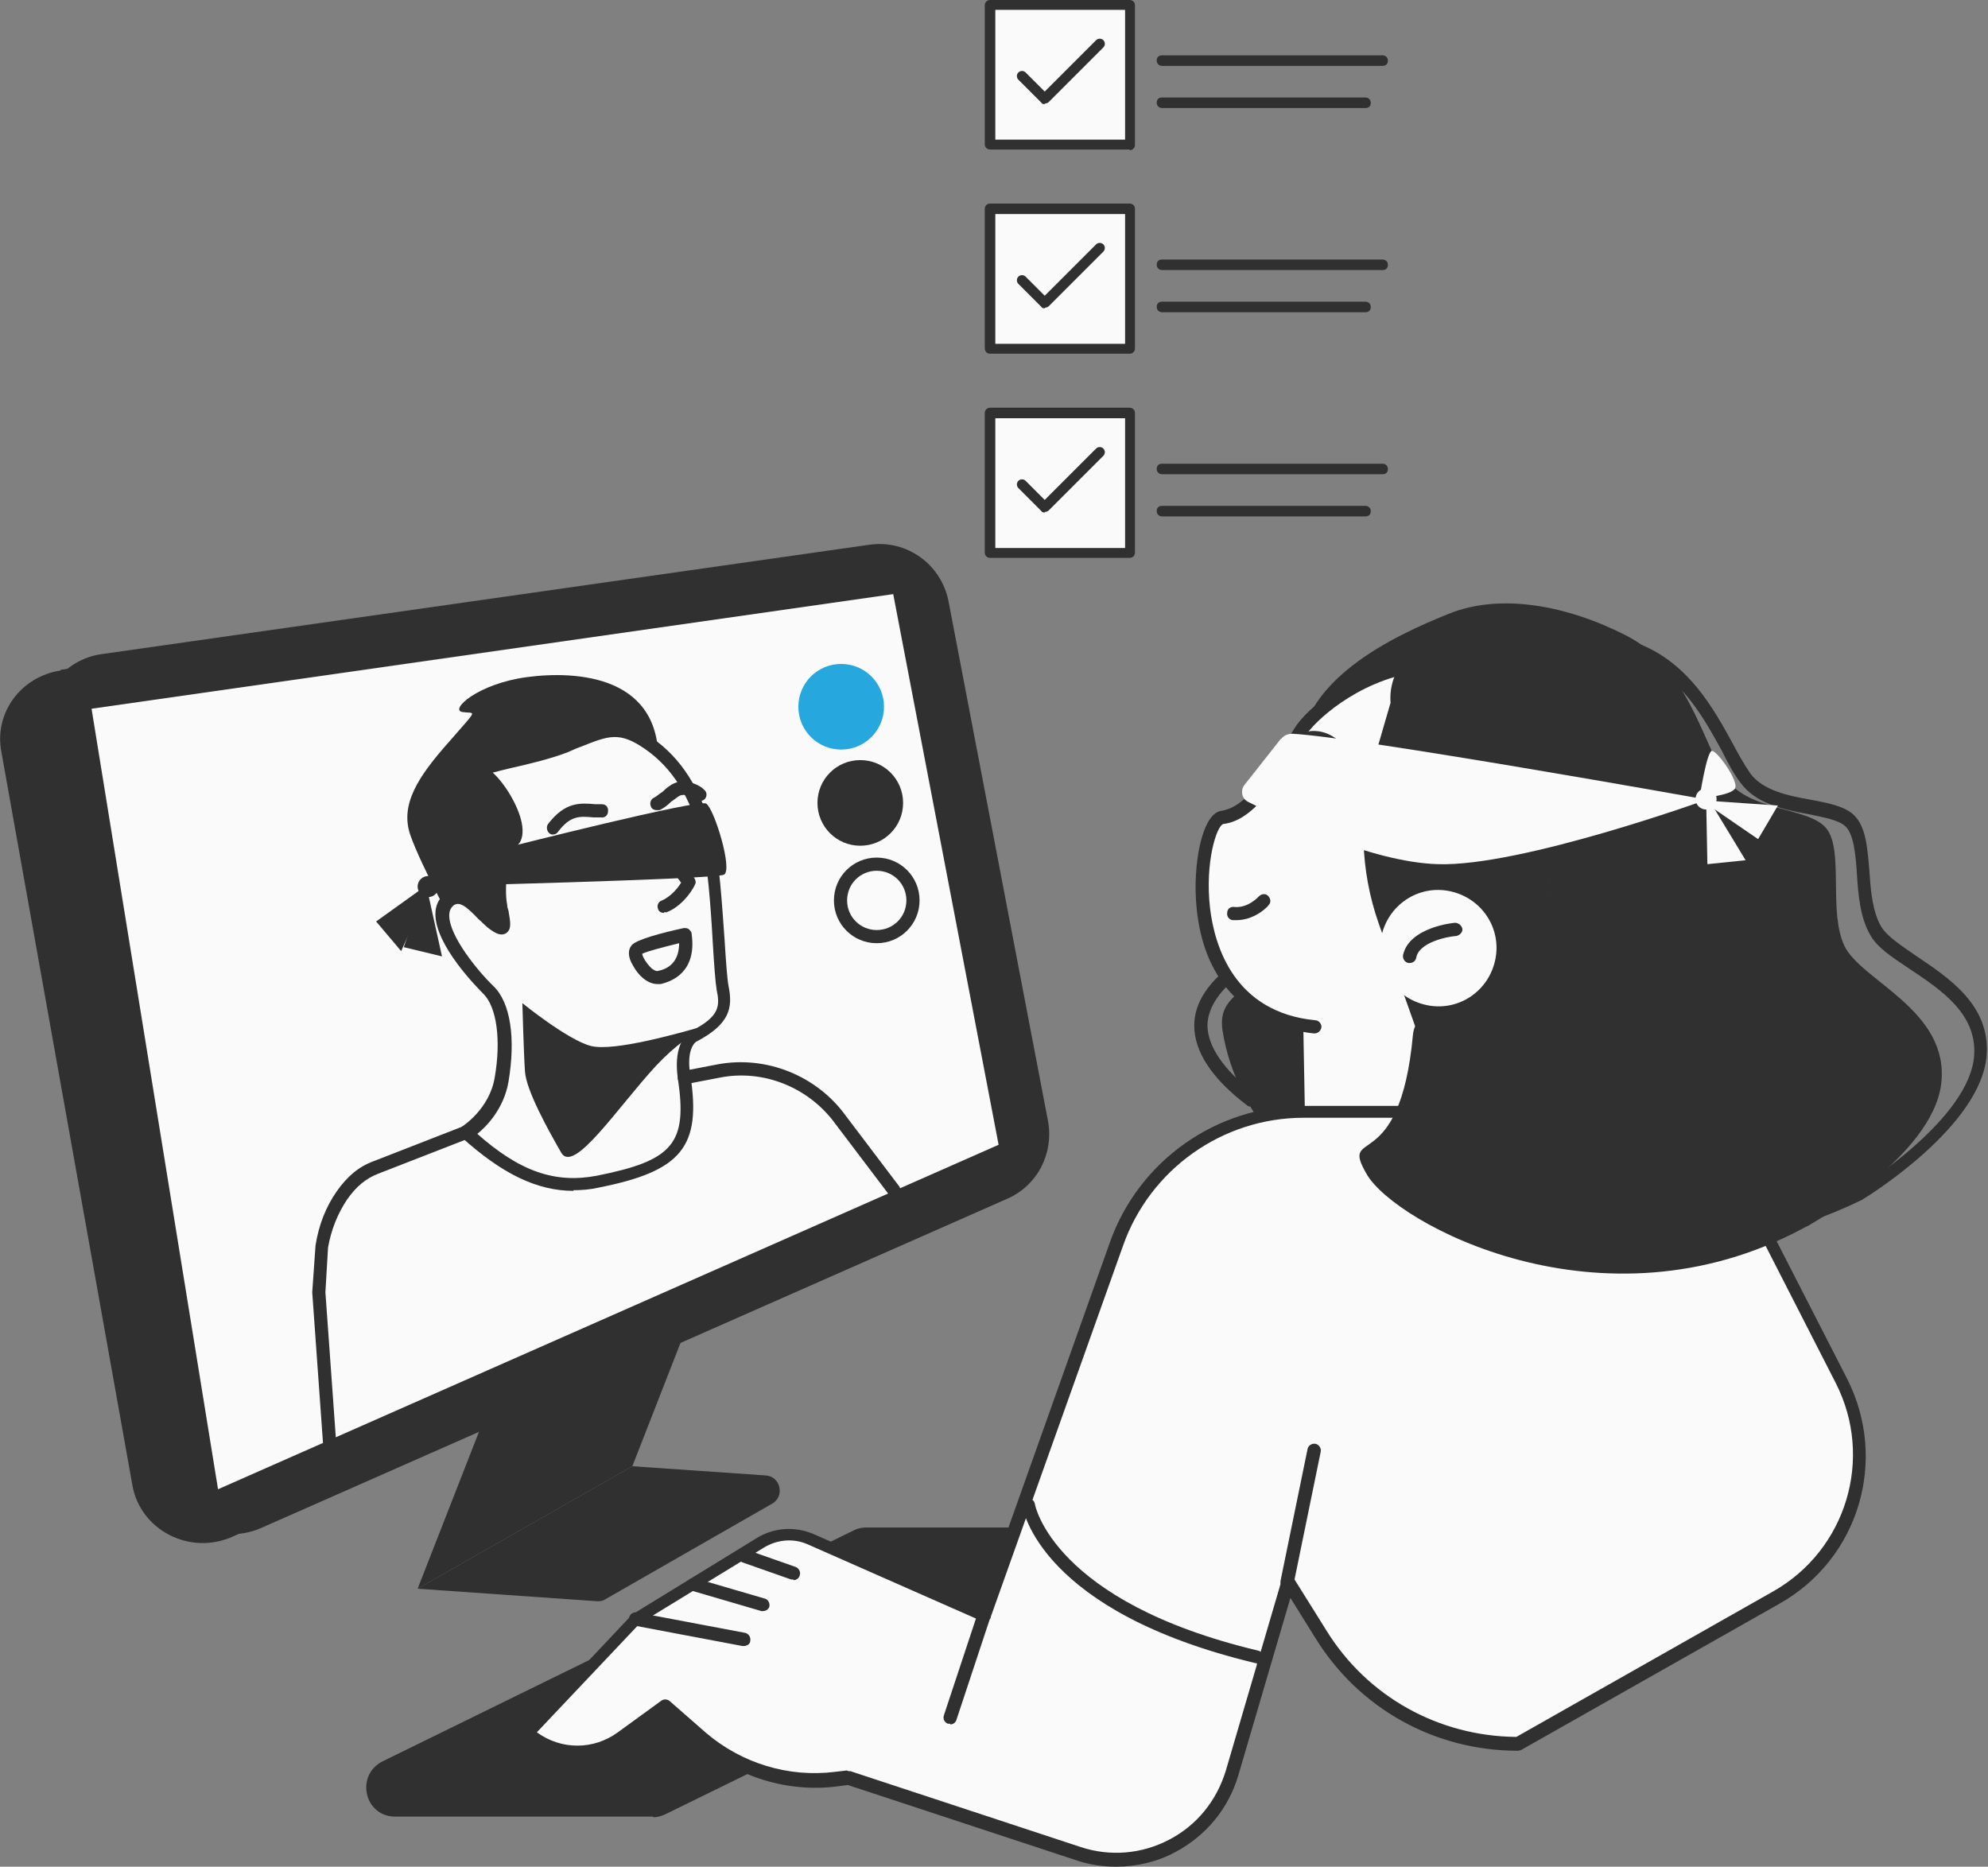 <?xml version="1.0" encoding="UTF-8"?>
<svg id="Layer_1" xmlns="http://www.w3.org/2000/svg" version="1.1" viewBox="0 0 301.8 283.4">
  <rect x="0" y="0" width="301.8" height="283.4" fill="#808080" stroke="none"/>
  <!-- Generator: Adobe Illustrator 29.1.0, SVG Export Plug-In . SVG Version: 2.1.0 Build 142)  -->
  <defs>
    <style>
      .st0 {
        fill: #303030;
      }

      .st1 {
        fill: #26a8df;
      }

      .st2 {
        fill: #fafafa;
      }
    </style>
  </defs>
  <g id="Layer_2">
    <g id="_Layer_">
      <g>
        <g>
          <path class="st0" d="M99.1,275.8h-39.1c-4.7,0-6.1-6.3-1.9-8.4l71.6-35.1c.6-.3,1.3-.4,1.9-.4h39.2c4.7,0,6.1,6.3,1.9,8.4l-71.6,35.1c-.6.3-1.3.5-1.9.5h0Z"/>
          <polygon class="st0" points="96 222.6 63.4 241.2 86 183.4 118.6 164.7 96 222.6"/>
          <path class="st0" d="M96,222.6l-32.6,18.6,27.2,1.9c.5,0,.9,0,1.3-.3l25.3-14.5c2-1.1,1.3-4.2-1-4.3l-20.3-1.4h0Z"/>
          <path class="st0" d="M247.2,190.1c-6.6,0-13.3-.7-20-2.2-15.9-3.5-28.1-10.3-30.6-15-1-1.7-.6-3.3.9-4.2,5.6-3.4,4-21.8,2.9-35.2-.5-5.4-.8-10.1-.8-13.3.2-9.2,7.7-17.5,21.7-23.8,7.3-3.3,17.5-2.8,27.9,1.5,7.2,3,10.9,9.6,13.8,14.9.9,1.7,1.8,3.3,2.7,4.6,1.9,2.6,5.7,3.4,9.1,4,2.7.5,5.3,1,6.7,2.4,1.8,1.8,2,5,2.3,8.5.2,3.1.5,6.2,1.8,8.4.9,1.5,3.1,2.9,5.4,4.5,4.9,3.3,11.1,7.4,10.6,14.9-.7,10.9-18.3,21.7-19,22.1,0,0,0,0,0,0-10.7,5.2-22.9,7.8-35.5,7.8h0ZM232.2,96.2c-3.7,0-7.1.7-10,2-9.3,4.2-20.4,11.4-20.6,22,0,3.2.3,7.8.8,13.2,1.2,14.7,2.7,33.1-3.9,37.1-.3.2-.8.5-.2,1.6,1.9,3.5,12.5,10.3,29.3,14,11,2.4,32.7,4.9,54.1-5.4.9-.6,17.4-10.9,18-20.5.4-6.3-5-9.9-9.8-13.1-2.7-1.8-5-3.3-6-5.2-1.5-2.6-1.8-6-2-9.2-.2-3.1-.5-6-1.7-7.2-1-1-3.3-1.4-5.7-1.9-3.8-.7-8-1.6-10.3-4.8-1-1.3-1.9-3-2.8-4.8-2.8-5.1-6.2-11.3-12.8-14-5.7-2.3-11.3-3.5-16.3-3.5h0ZM282.2,181.4h0Z"/>
          <path class="st0" d="M274.8,185.9s18.6-10.3,19.9-21.4-12.2-15.6-14.7-20.9c-2.5-5.3,0-14.6-2.8-17.9s-12.2-2.4-15.5-8c-3.3-5.6-5.8-16.6-14.8-21.2s-19.1-6.5-27-3.3-23.6,10.2-22.6,22.9c3.1,38.1-13.2,30.6-11.7,40.4,4.1,26.3,44.5,48.8,89.1,29.5h0Z"/>
          <path class="st0" d="M189.9,168c-.2,0-.4,0-.6-.2-5.4-4.1-8-8.2-8-12.1,0-3.5,2.2-6.8,6.5-9.8,8.1-5.8,9.4-14.8,9.5-14.9,0-.6.6-.9,1.1-.9.5,0,.9.6.9,1.1,0,.4-1.4,9.9-10.3,16.2-3.7,2.7-5.6,5.4-5.7,8.2,0,3.2,2.4,6.8,7.2,10.5.4.3.5,1,.2,1.4-.2.2-.5.4-.8.4h0Z"/>
          <g>
            <polygon class="st2" points="231.1 199.6 197.3 185.9 196.7 151.9 228.3 151.3 231.1 199.6"/>
            <path class="st0" d="M231.1,200.6c-.1,0-.2,0-.4,0l-33.8-13.6c-.4-.1-.6-.5-.6-.9l-.6-34.1c0-.6.4-1,1-1l31.6-.6c.5,0,1,.4,1,.9l2.8,48.2c0,.3-.1.7-.4.9-.2.1-.4.2-.6.2h0ZM198.3,185.2l31.7,12.8-2.6-45.7-29.6.5.6,32.4h0Z"/>
          </g>
          <g>
            <path class="st2" d="M279.4,209.7l-20.9-40.8h-60.8c-12.7,0-24.1,8-28.4,20l-20.1,56.4-26.3-11.6c-2.5-1.1-5.4-.9-7.7.5l-18.9,11.6-16.4,17.4,1,.7c4,2.9,9.4,2.9,13.5,0l6.6-4.8,5.6,4.9c5.6,4.8,13,7.1,20.4,6.1l1.7-.2,34.8,11.5c9.8,3.2,20.4-2.3,23.3-12.2l8.5-29,5,8c6.4,10.3,17.7,16.6,29.9,16.6l39.2-22.2c11.6-6.6,15.9-21.1,9.9-32.9h0Z"/>
            <path class="st0" d="M169.4,283.4c-2,0-4.1-.3-6.1-1l-34.6-11.4-1.5.2c-7.6,1-15.3-1.4-21.1-6.4l-5-4.3-6,4.4c-4.4,3.2-10.3,3.2-14.6,0l-1-.7c-.2-.2-.4-.4-.4-.7,0-.3,0-.6.3-.8l16.4-17.4c0,0,.1-.1.2-.2l18.9-11.6c2.6-1.6,5.8-1.8,8.6-.6l25.3,11.1,19.7-55.4c4.4-12.4,16.2-20.7,29.3-20.7h60.8c.4,0,.7.2.9.6l20.9,40.8h0c6.3,12.4,1.8,27.4-10.3,34.2l-39.2,22.2c-.1,0-.3.1-.5.1-12.6,0-24.1-6.4-30.7-17.1l-3.8-6.1-7.9,26.9c-1.5,5.1-4.9,9.2-9.6,11.7-2.8,1.5-5.9,2.2-8.9,2.2h0ZM128.8,268.9c.1,0,.2,0,.3,0l34.9,11.5c4.5,1.5,9.3,1.1,13.5-1.1,4.2-2.2,7.2-5.9,8.6-10.5l8.5-29c.1-.4.4-.7.8-.7.4,0,.8.1,1,.5l5,8c6.2,10,17,16,28.8,16.1l39-22.1c11.1-6.3,15.3-20.2,9.5-31.6l-20.6-40.3h-60.2c-12.3,0-23.3,7.8-27.4,19.4l-20.1,56.4c0,.3-.3.5-.6.6-.2.1-.5.1-.8,0l-26.3-11.6c-2.2-1-4.7-.8-6.8.5l-18.8,11.5-15.6,16.5h0c3.7,2.7,8.6,2.7,12.3,0l6.6-4.8c.4-.3.9-.2,1.2,0l5.6,4.9c5.4,4.6,12.5,6.8,19.6,5.9l1.7-.2h.1Z"/>
          </g>
          <g>
            <path class="st2" d="M221.1,162.4c7.6-.8,15-4.5,20.4-10.9,10.9-12.9,9.4-31.6-2.8-42.5-20.1-17.8-38.7-2.1-41.3,2.2-.6,1-1.2,2-1.8,2.9-1.1,1.4-2.1,3-3,4.5-2.3,3.1-4.5,5.3-7.1,5.6-4,.5-7.8,29.5,14,31.8l21.6,6.4h0Z"/>
            <path class="st0" d="M221.1,163.4c-.5,0-.9-.4-1-.9,0-.6.3-1,.9-1.1,7.6-.8,14.6-4.6,19.7-10.5,10.5-12.4,9.3-30.4-2.7-41.1-7.2-6.4-14.9-9-22.8-7.8-9.3,1.4-15.8,7.7-17,9.7-.6,1-1.2,2-1.8,2.9,0,0,0,0,0,0-1.1,1.4-2.1,2.9-2.9,4.4,0,0,0,0,0,.1-2.8,3.8-5.2,5.7-7.8,6-1,.3-2.8,5.8-2,12.8.7,5.8,3.7,15.8,16,17,.5,0,1,.6.9,1.1s-.5.9-1.1.9c-4.2-.4-17.8-3.3-18-22.1,0-5.4,1.3-11.3,3.9-11.7,2-.3,4-1.8,6.4-5.1.9-1.6,1.9-3.1,3-4.6.6-.9,1.1-1.9,1.7-2.8,1.8-3,9.1-9.2,18.4-10.6,8.5-1.3,16.8,1.5,24.4,8.3,12.8,11.4,14.1,30.7,2.9,43.9-5.4,6.4-12.9,10.4-21,11.2h-.1Z"/>
          </g>
          <path class="st0" d="M244.8,105.1c-8.3-7.1-19.4-9-29.3-6.2,2.7,1.2,5.2,2.8,7.5,4.8,15.8,13.4,16.4,38.7,1.4,56.6-.8,1-1.7,1.9-2.6,2.8,9.6.2,19.3-3.9,26.1-12,11.8-14,10.5-34.6-3.1-46.1Z"/>
          <path class="st0" d="M220.5,96.5c-5.5.5-9.8,4.8-9.4,10.2l-2.5,8.6c-2.4,8.2-2.1,16.9.7,24.9l6.1,17.2c0,3,2,5.6,4.9,6.5l8.6,2.6,4.4-7.5,4.4-56.4s1.3-7.9-17.4-6h0Z"/>
          <path class="st0" d="M187.7,139.7c-.2,0-.3,0-.5,0-.5,0-1-.5-.9-1.1,0-.6.5-1,1.1-.9,2.1.2,3.7-1.6,3.7-1.6.4-.4,1-.5,1.4-.1s.5,1,.1,1.4c0,.1-2,2.3-4.9,2.3h0Z"/>
          <path class="st0" d="M204.7,119.5c-.1,0-.2,0-.3,0-.5-.2-.8-.8-.6-1.3.2-.7,0-2.2-1-3.4-.5-.7-1.8-1.9-3.7-1.8-.5,0-1-.4-1.1-.9,0-.6.4-1,.9-1.1,2.1-.2,4,.8,5.4,2.6,1.3,1.7,1.8,3.8,1.3,5.2-.1.4-.5.7-.9.7h0Z"/>
          <path class="st0" d="M197.4,122c-.7.6-1.6.7-2,.3-.5-.5-.3-1.4.4-2,.7-.6,1.6-.7,2-.3.5.5.3,1.4-.4,2Z"/>
          <path class="st0" d="M275.9,156.2c-6.8-11.8-22.6-15.9-35.5-9.2-4.5,2.3-8,5.7-10.4,9.6-4.7-2.1-15-5.2-15.5.5-2,21.9-11.3,13.8-7,21.2s35.6,24.6,66.2,8.2c12.8-6.9,9-18.5,2.2-30.3Z"/>
          <path class="st2" d="M209.7,142.2c-1,4.8,2.1,9.4,6.9,10.4,4.8,1,9.4-2.1,10.4-6.9,1-4.8-2.1-9.4-6.9-10.4s-9.4,2.1-10.4,6.9Z"/>
          <path class="st0" d="M214,146.2c0,0-.1,0-.2,0-.5-.1-.9-.6-.8-1.2.9-4.2,7.6-4.9,7.9-4.9.5,0,1,.4,1.1.9s-.4,1-.9,1.1c-1.5.1-5.7,1-6.1,3.3-.1.5-.5.8-1,.8h0Z"/>
          <g>
            <path class="st2" d="M112.9,248.9l-16.4-3.1,16.4,3.1Z"/>
            <path class="st0" d="M112.9,249.9c0,0-.1,0-.2,0l-16.4-3.1c-.5-.1-.9-.6-.8-1.2.1-.5.6-.9,1.2-.8l16.4,3.1c.5.1.9.6.8,1.2,0,.5-.5.8-1,.8Z"/>
          </g>
          <g>
            <path class="st2" d="M115.9,243.6l-10.6-3.1,10.6,3.1Z"/>
            <path class="st0" d="M115.9,244.6c0,0-.2,0-.3,0l-10.6-3.1c-.5-.1-.8-.7-.7-1.2.1-.5.7-.8,1.2-.7l10.6,3.1c.5.1.8.7.7,1.2-.1.4-.5.7-1,.7h0Z"/>
          </g>
          <g>
            <path class="st2" d="M120.4,238.8l-7.4-2.6,7.4,2.6Z"/>
            <path class="st0" d="M120.4,239.8c-.1,0-.2,0-.3,0l-7.4-2.6c-.5-.2-.8-.8-.6-1.3s.8-.8,1.3-.6l7.4,2.6c.5.2.8.8.6,1.3-.1.4-.5.7-.9.7h0Z"/>
          </g>
          <g>
            <path class="st2" d="M144.2,260.7l5.1-15.4-5.1,15.4Z"/>
            <path class="st0" d="M144.2,261.7c-.1,0-.2,0-.3,0-.5-.2-.8-.7-.6-1.3l5.1-15.4c.2-.5.7-.8,1.3-.6.5.2.8.7.6,1.3l-5.1,15.4c-.1.4-.5.7-.9.7h0Z"/>
          </g>
          <g>
            <path class="st2" d="M199.5,220.2l-4.1,20,4.1-20Z"/>
            <path class="st0" d="M195.4,241.2c0,0-.1,0-.2,0-.5-.1-.9-.6-.8-1.2l4.1-20c.1-.5.6-.9,1.2-.8.5.1.9.6.8,1.2l-4.1,20c-.1.5-.5.8-1,.8Z"/>
          </g>
          <g>
            <path class="st2" d="M156.2,228.4s2.3,15.4,34.6,23.1l-34.6-23.1Z"/>
            <path class="st0" d="M190.8,252.5c0,0-.1,0-.2,0-32.6-7.8-35.3-23.2-35.4-23.9,0-.6.3-1.1.8-1.1.6,0,1,.3,1.1.8,0,.2,2.8,14.9,33.9,22.3.5.1.9.7.7,1.2-.1.5-.5.8-1,.8Z"/>
          </g>
          <path class="st0" d="M15.5,99.3l116.5-16.6c5.7-.8,10.9,3,12,8.6l15.1,78.9c.9,4.9-1.6,9.8-6.2,11.8l-113.3,50c-6.4,2.8-13.8-1.2-14.9-8.1L6.4,111.6c-1-5.9,3.1-11.5,9.1-12.3h0Z"/>
          <path class="st0" d="M9.2,101.7l117.8-18c5.7-.9,11.1,2.8,12.3,8.4l16.3,78.2c1,4.9-1.5,9.8-6.1,11.8l-114.2,51.2c-6.5,2.9-14-1-15.2-7.8L.2,114.1c-1.1-5.9,3-11.4,9-12.3h0Z"/>
          <polygon class="st2" points="13.9 107.6 33.1 226.1 151.6 173.8 135.6 90.2 13.9 107.6"/>
          <g>
            <path class="st0" d="M69.4,141.5s-5.5-10.1-7.1-14.7,1.1-8.8,5.8-14.1c4.6-5.3,4.1-4.3,2.1-4.6-2-.3,2.3-4.3,9.8-5.3s20.8-.3,19.9,13.8-23.4,35-30.5,24.8h0Z"/>
            <g>
              <path class="st2" d="M70.7,171.9s4.5-2.8,5.4-8.1.6-11-2-13.6c-2.6-2.5-9.6-10.5-6-13.6,2.4-2.1,4.9,2.1,6.8,3.6,1.9,1.4,1.4,0,1-2.8-.5-2.7,0-8.1,1.9-10s-2.4-9.3-4.8-10.1,7-1.9,12.7-4.1,7.8-3.8,12.7-.4c4.9,3.4,7.5,8.5,9.1,14.3,1.5,5.8,1.7,20,2.3,23,.6,3,.2,5-4.3,7.3-1,.5-2.1,2.4-1.6,6.2,1.6,10.3-.9,13.5-13.1,15.9-7.1,1.4-13-1.1-20.1-7.6h0Z"/>
              <path class="st0" d="M87.1,180.8c-5.6,0-10.9-2.6-17.1-8.2-.2-.2-.4-.5-.3-.8s.2-.6.5-.8c0,0,4.1-2.6,4.9-7.4,1-5.7.3-10.7-1.7-12.7-.8-.8-7.4-7.4-7.3-12.2,0-1.2.5-2.2,1.3-2.9,2.5-2.1,4.9.4,6.5,2.1.4.4.8.8,1.2,1.1,0-.2,0-.4-.1-.6,0-.3-.1-.6-.2-1-.4-2.6,0-8.6,2.2-10.8.1-.1.2-.6,0-1.5-.6-2.7-3.2-6.5-4.5-6.9-.9-.3-1-.9-1-1.3,0-1.1,1.3-1.4,5.4-2.4,2.6-.6,5.9-1.3,8.3-2.3.7-.3,1.3-.5,1.9-.8,4.5-1.8,6.9-2.8,11.7.5,4.6,3.1,7.7,8,9.4,14.8,1,3.7,1.4,10.5,1.8,16,.2,3.2.4,6,.6,7,.7,3.4.1,5.8-4.8,8.4-.5.2-1.6,1.6-1,5.1,1.7,10.9-1.3,14.6-13.9,17.1-1.3.3-2.6.4-3.9.4h0ZM72.3,172c6.6,5.9,12,7.7,18.3,6.5,11.6-2.3,13.8-4.9,12.3-14.8-.6-4.2.7-6.5,2.1-7.2,4.3-2.2,4.3-3.8,3.8-6.2-.2-1.2-.4-3.9-.6-7.3-.3-5.4-.8-12.1-1.7-15.6-1.7-6.4-4.4-10.8-8.6-13.7-3.9-2.7-5.5-2-9.8-.3-.6.2-1.2.5-1.9.8-2.6,1-5.9,1.8-8.6,2.4-.9.2-2,.5-2.8.7,1.9,1.7,3.9,5.1,4.4,7.6.3,1.5.1,2.7-.6,3.4-1.6,1.5-2.1,6.6-1.6,9.1,0,.3.1.6.2.9.3,1.8.5,2.8-.4,3.4-.9.5-1.8-.2-2.4-.6-.6-.4-1.1-1-1.8-1.6-1.9-2-2.9-2.7-3.8-2-.4.4-.6.8-.6,1.5,0,3.1,4.3,8.4,6.7,10.7,2.6,2.5,3.4,7.9,2.3,14.5-.7,4.1-3.3,6.8-4.8,8h0Z"/>
            </g>
            <path class="st0" d="M79.3,152.3s6.9,5.6,10.4,6.5c3.5.9,13.6-2,17.1-3,3.5-.9-1.3-.3-7.2,6-5.9,6.4-12.5,16.5-14.4,13.2-1.9-3.3-5.3-9.4-5.5-12.3-.2-2.8-.4-10.5-.4-10.5h0Z"/>
            <path class="st0" d="M100.8,138.6c-.4,0-.8-.2-.9-.6-.2-.5,0-1.1.6-1.3,1.4-.6,2.5-2,2.9-2.7l-6.5-8.6c-.3-.4-.2-1.1.2-1.4s1.1-.2,1.4.2l6.9,9.1c.2.3.3.7.1,1,0,.1-1.5,3.1-4.3,4.2-.1,0-.2,0-.4,0h0Z"/>
            <path class="st0" d="M84,126.7c-.2,0-.4,0-.6-.2-.4-.3-.5-1-.2-1.4,2.6-3.4,4.9-3.2,7.2-3,.3,0,.7,0,1,0,.6,0,1,.5.9,1.1,0,.6-.5,1-1.1.9-.4,0-.7,0-1.1,0-2.1-.2-3.5-.3-5.4,2.2-.2.3-.5.4-.8.4h0Z"/>
            <path class="st0" d="M99.7,123c-.4,0-.8-.2-.9-.6-.2-.5,0-1.1.5-1.3.4-.2.8-.6,1.3-.9.5-.5,1.1-1,1.8-1.3,1.4-.6,3.6,0,4.6,1.1.4.4.3,1.1-.1,1.4s-1.1.3-1.4-.1c-.4-.5-1.7-.8-2.3-.5-.4.2-.8.6-1.3.9-.5.5-1.1,1-1.8,1.3-.1,0-.3,0-.4,0h0Z"/>
            <path class="st0" d="M92.7,129.7c.3,1,0,2-.7,2.2-.7.2-1.5-.4-1.8-1.4s0-2,.7-2.2c.7-.2,1.5.4,1.8,1.4Z"/>
            <path class="st0" d="M105.6,125.7c.3,1,0,2-.7,2.2s-1.5-.4-1.8-1.4c-.3-1,0-2,.7-2.2s1.5.4,1.8,1.4Z"/>
            <path class="st0" d="M99.8,149.4c-1.5,0-2.9-1.3-3.7-2.8-.8-1.3-.8-2.4-.2-3.1.8-.9,4.7-1.9,7.9-2.6.3,0,.6,0,.8.2s.4.4.4.7c.8,5.8-3,7.2-4.7,7.6-.2,0-.3,0-.5,0h0ZM97.5,144.8c0,.4.6,1.4,1.3,2.1.4.4.9.6,1.1.5,2.1-.4,3.2-1.9,3.2-4.2-2.4.6-4.8,1.2-5.6,1.6h0Z"/>
            <path class="st0" d="M135.7,181.7c-.3,0-.6-.1-.8-.4l-8.1-10.7c-4-5.5-10.9-8.3-17.5-7l-5.2,1c-.6.1-1.1-.3-1.2-.8-.1-.5.3-1.1.8-1.2l5.2-1c7.4-1.4,15.1,1.7,19.5,7.8l8.1,10.7c.3.4.2,1.1-.2,1.4-.2.1-.4.2-.6.2h0Z"/>
            <path class="st0" d="M50.1,220.9c-.5,0-1-.4-1-.9l-1.7-23.8h0c0-.1.5-7.1.5-7.1.5-3.2,1.6-5.9,3.2-8.2,1.6-2.3,3.4-3.8,5.6-4.6l13.6-5.3c.5-.2,1.1,0,1.3.6.2.5,0,1.1-.6,1.3l-13.6,5.3c-1.8.7-3.3,1.9-4.7,3.9-1.4,2.1-2.4,4.5-2.9,7.3l-.4,6.8,1.7,23.7c0,.6-.4,1-.9,1.1h0Z"/>
          </g>
          <path class="st1" d="M134.2,107.3c0,3.6-2.9,6.5-6.5,6.5s-6.5-2.9-6.5-6.5,2.9-6.5,6.5-6.5,6.5,2.9,6.5,6.5Z"/>
          <path class="st0" d="M137.1,121.9c0,3.6-2.9,6.5-6.5,6.5s-6.5-2.9-6.5-6.5,2.9-6.5,6.5-6.5,6.5,2.9,6.5,6.5Z"/>
          <g>
            <path class="st2" d="M133.1,142.2c-3.1,0-5.5-2.5-5.5-5.5s2.5-5.5,5.5-5.5,5.5,2.5,5.5,5.5-2.5,5.5-5.5,5.5Z"/>
            <path class="st0" d="M133.1,132.2c2.5,0,4.5,2,4.5,4.5s-2,4.5-4.5,4.5-4.5-2-4.5-4.5,2-4.5,4.5-4.5h0ZM133.1,130.2c-3.6,0-6.5,2.9-6.5,6.5s2.9,6.5,6.5,6.5,6.5-2.9,6.5-6.5-2.9-6.5-6.5-6.5h0Z"/>
          </g>
          <g>
            <path class="st0" d="M209.9,10h-33.5c-.4,0-.8-.3-.8-.8s.3-.8.8-.8h33.5c.4,0,.8.3.8.8s-.3.8-.8.8Z"/>
            <path class="st0" d="M207.3,16.4h-30.9c-.4,0-.8-.3-.8-.8s.3-.8.8-.8h30.9c.4,0,.8.3.8.8s-.3.8-.8.8Z"/>
            <g>
              <rect class="st2" x="150.3" y=".8" width="21.2" height="21.2"/>
              <path class="st0" d="M171.5,22.7h-21.2c-.4,0-.8-.3-.8-.8V.8c0-.4.3-.8.8-.8h21.2c.4,0,.8.3.8.8v21.2c0,.4-.3.8-.8.8h0ZM151.1,21.2h19.7V1.5h-19.7v19.7Z"/>
            </g>
            <path class="st0" d="M158.6,15.8c-.2,0-.4,0-.5-.2l-3.5-3.5c-.3-.3-.3-.8,0-1.1s.8-.3,1.1,0l2.9,2.9,7.8-7.8c.3-.3.8-.3,1.1,0,.3.3.3.8,0,1.1l-8.3,8.3c-.1.1-.3.2-.5.2h0Z"/>
          </g>
          <g>
            <path class="st0" d="M209.9,41h-33.5c-.4,0-.8-.3-.8-.8s.3-.8.8-.8h33.5c.4,0,.8.3.8.8s-.3.8-.8.8Z"/>
            <path class="st0" d="M207.3,47.4h-30.9c-.4,0-.8-.3-.8-.8s.3-.8.8-.8h30.9c.4,0,.8.3.8.8s-.3.8-.8.8Z"/>
            <g>
              <rect class="st2" x="150.3" y="31.8" width="21.2" height="21.2"/>
              <path class="st0" d="M171.5,53.7h-21.2c-.4,0-.8-.3-.8-.8v-21.2c0-.4.3-.8.8-.8h21.2c.4,0,.8.3.8.8v21.2c0,.4-.3.8-.8.8ZM151.1,52.2h19.7v-19.7h-19.7v19.7Z"/>
            </g>
            <path class="st0" d="M158.6,46.8h0c-.2,0-.4,0-.5-.2l-3.5-3.5c-.3-.3-.3-.8,0-1.1s.8-.3,1.1,0l2.9,2.9,7.8-7.8c.3-.3.8-.3,1.1,0s.3.8,0,1.1l-8.3,8.3c-.1.1-.3.2-.5.2h0Z"/>
          </g>
          <g>
            <path class="st0" d="M209.9,72h-33.5c-.4,0-.8-.3-.8-.8s.3-.8.8-.8h33.5c.4,0,.8.3.8.8s-.3.8-.8.8Z"/>
            <path class="st0" d="M207.3,78.4h-30.9c-.4,0-.8-.3-.8-.8s.3-.8.8-.8h30.9c.4,0,.8.3.8.8s-.3.8-.8.8Z"/>
            <g>
              <rect class="st2" x="150.3" y="62.8" width="21.2" height="21.2"/>
              <path class="st0" d="M171.5,84.7h-21.2c-.4,0-.8-.3-.8-.8v-21.2c0-.4.3-.8.8-.8h21.2c.4,0,.8.3.8.8v21.2c0,.4-.3.8-.8.8ZM151.1,83.2h19.7v-19.7h-19.7v19.7Z"/>
            </g>
            <path class="st0" d="M158.6,77.8h0c-.2,0-.4,0-.5-.2l-3.5-3.5c-.3-.3-.3-.8,0-1.1s.8-.3,1.1,0l2.9,2.9,7.8-7.8c.3-.3.8-.3,1.1,0,.3.3.3.8,0,1.1l-8.3,8.3c-.1.1-.3.2-.5.2h0Z"/>
          </g>
        </g>
        <circle class="st0" cx="65" cy="134.6" r="1.6"/>
        <path class="st0" d="M77.2,128.6s28.8-7.3,30-6.6,4.1,10.1,2.7,10.8-46.5,1.8-46.5,1.8l13.8-5.9h0Z"/>
        <polygon class="st0" points="57.1 139.9 65.6 133.8 60.9 144.4 57.1 139.9"/>
        <polyline class="st0" points="67.1 145.2 61.3 143.8 64.6 133.9"/>
        <path class="st2" d="M194.5,112.1l-5.6,7.1c-.6.8-.4,2,.5,2.5,4.9,2.5,18.6,9.2,28.9,9.5,12.6.4,40.8-9.8,40.8-9.8,0,0-53.1-9.5-62.9-10-.6,0-1.3.2-1.7.8h0Z"/>
        <g>
          <circle class="st2" cx="259" cy="121.3" r="1.6"/>
          <polygon class="st2" points="259.2 131.2 259 120.7 265 130.6 259.2 131.2"/>
          <polyline class="st2" points="269.9 122.3 266.9 127.4 258.3 121.5"/>
        </g>
        <path class="st2" d="M258,121.2s1.1-7.2,1.9-7.2,4.1,4.6,3.5,5.7-5.4,1.5-5.4,1.5Z"/>
      </g>
    </g>
  </g>
</svg>